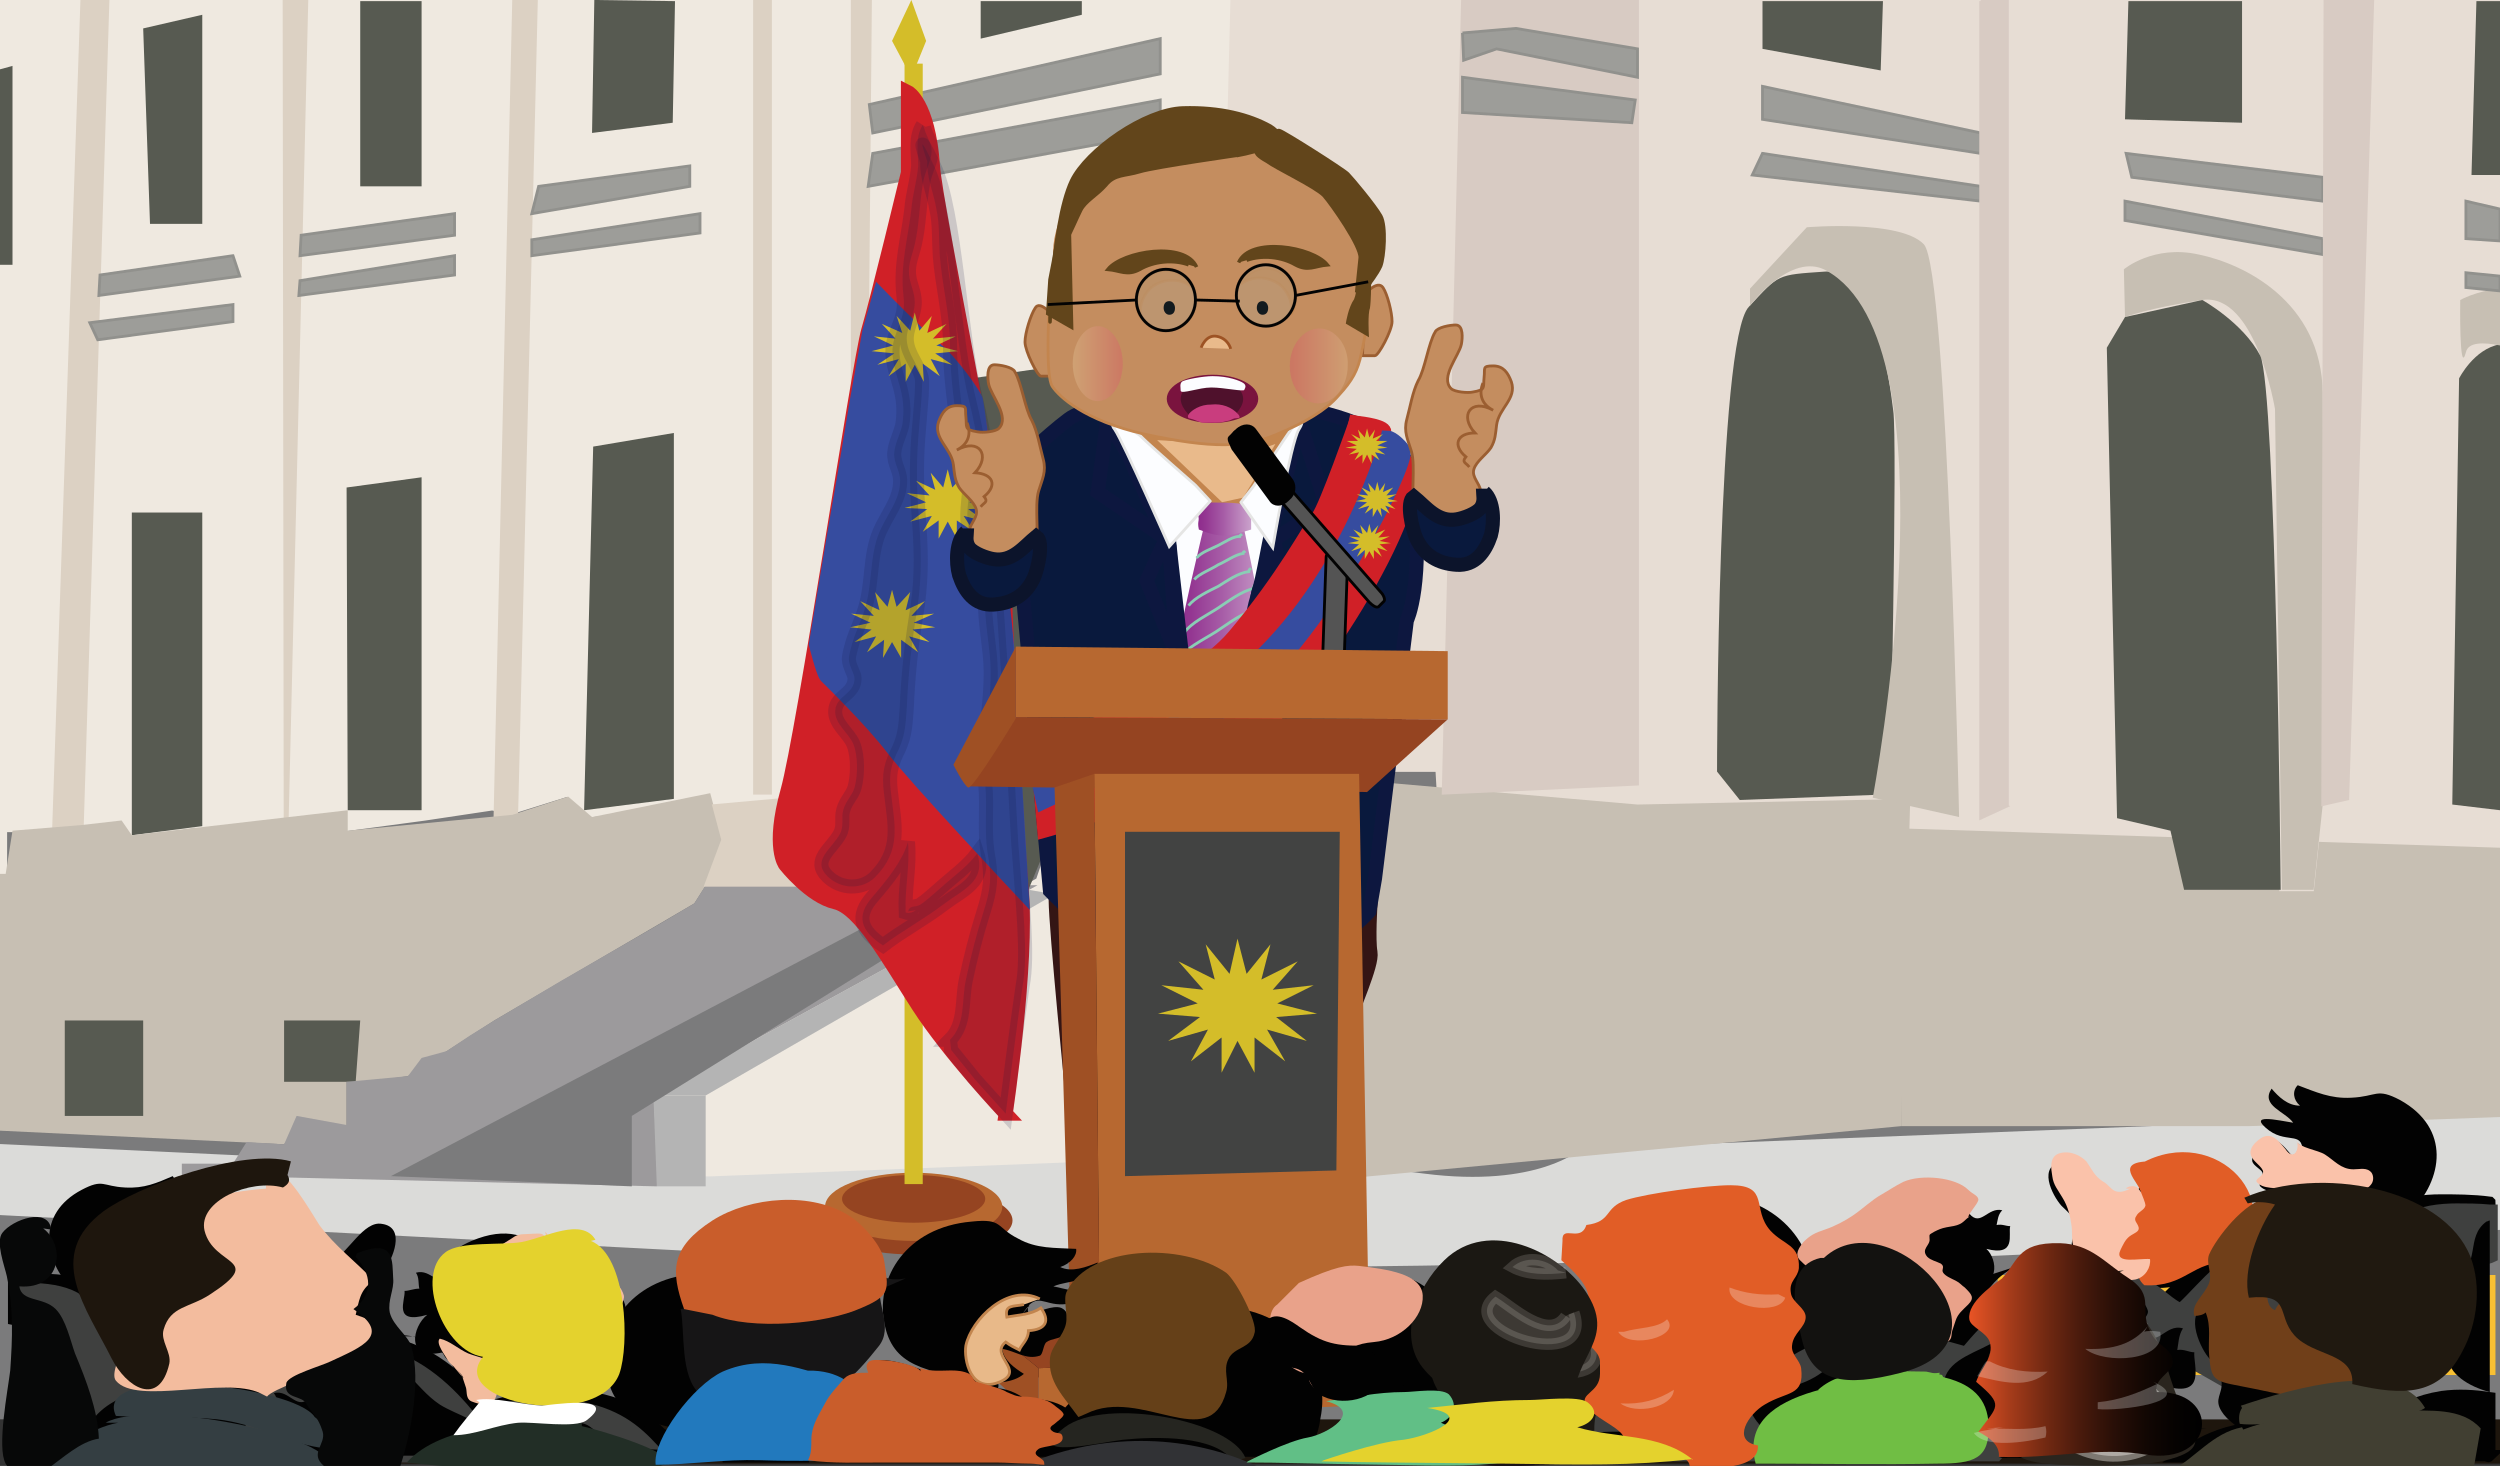 <svg xmlns="http://www.w3.org/2000/svg" id="Capa_1" x="0" y="0" version="1.0" xml:space="preserve" viewBox="0 0 220 129"><rect x="0" y="0" width="220" height="129" fill="#333333" stroke="none"/><style>.st0{fill:#1e160d}.st1{fill:#7b7b7c}.st2{fill:#e7ddd4;stroke:#e7ddd4;stroke-width:.25}.st4{fill:#c7bfb3}.st6{fill:#575a51}.st7,.st8{fill:#dcd1c3;stroke:#dcd1c3;stroke-width:.25}.st8{fill:#9d9d99;stroke:#91918d}.st10{fill:#b4b4b4}.st11{fill:#d8cbc3;stroke:#d8cbc3;stroke-width:.25}.st12{fill:#954421}.st13{fill:#b76830}.st14{fill:#d4bd29}.st15{fill:#d02027;stroke:#d02027}.st15,.st16,.st17{stroke-width:1.241}.st16{fill:#364c9f;stroke:#364c9f}.st17{opacity:.16;fill:#09193d;stroke:#0d173f;enable-background:new}.st18{fill:#fcfdff;stroke:#e5e5e4;stroke-width:.25}.st19{fill:#351c15;stroke:#341514;stroke-width:1.241}.st25{fill:none}.st27{fill:#09193d;stroke:#0d173f;stroke-width:1.241}.st28{fill:#c48d5f;stroke:#9b5e31;stroke-width:.25}.st30{fill:#030305}.st35{fill:#62451b;stroke:#62451b;stroke-width:.31}.st40{fill:#545454;stroke:#020202;stroke-width:.25}.st42{fill:#9f5024}.st47{fill:#09193d;stroke:#0c142b;stroke-width:1.241}.st49,.st50{fill:#020202}.st50{stroke:#020202}.st51{fill:#3f403f;stroke:#3f403f}.st52{fill:#f3bc9e}.st53{fill:#e15d26}.st55{fill:#e9a28a}.st57{fill:#343e42}.st58{fill:#413f32}.st60{fill:#2279bd}.st64{fill:#70be44}.st65{fill:#1b1813}.st68{fill:#e4d22d}.st72{fill:#c95d2b}.st75,.st79{enable-background:new}.st75{opacity:.15;fill:#fff8f4;stroke:#fff8f4}.st79{opacity:.26;fill:#fcfdff}</style><switch><g><path d="M.5 124.9H220v3.9H.5v-3.9z" class="st0"/><path d="M0 .1h220v124.8H0V.1z" class="st1"/><path d="M220 .1h-97.5l4.5 77.2 38 3.1 55-.1V.1z" class="st2"/><path d="M144 .1l-.4 67.7.5 3 9-.5v-4.6L154.6.1H144z" class="st2"/><path d="M154.5.1l-.5 26.7 1.1-2s3.1-2.2 5.6-2.2 4.5 6.2 5.6 10.7 1 36.9 1 36.9l2 1.7h5l1-71.9h-20.8v.1zm61.3 70.7l3.5 7.5h.7V.1h-3.1l-1.1 70.7z" class="st2"/><path fill="#dbdbd9" stroke="#dbdbd9" stroke-width=".25" d="M220 98l-80.8 3.2s-3.8 3.5-13.9 2.2-19.6-1.7-19.6-1.7l-43.7-.4-4.9 2.2L0 100.8v6l75 3.9s1.4-1.8 15.5 0 69.6-.6 74.7 0c1.4.2 23.8-.9 54.9-2.6V98h-.1z"/><path d="M220 74.6l-52.7-1.7v26.2h30.6l22.1-.8V74.6z" class="st4"/><path fill="#efe9e0" stroke="#efe9e0" stroke-width=".25" d="M0 .1v76.8h.5v-3.8h4.1l3.2-.6 1.5.6 1.5-.9v1.5l6-.9 6.3-.3 7.5-1.2V73l6.7-.9 6-.9 1.8.3 4.8-1.5 2.1 1.8 7.8-.9 6.9-.3 7.2-.9 2.7 11.4h4.5V33.9l13.9-2 1.2 12.8-2.2.3-.9 2.3h3.3V64s-.9 4.4-2.1 6.1c-1.2 1.8-3 7.3-3 7.3l-33.8 19-.3 7h5.3l43.3-1.7L108.6.1H0z"/><path d="M0 23.3h1.1V5.8L0 6.1v17.2zM12.6 2.5l.6 17.2h4.6V1.3l-5.2 1.2zm-1 42.6v28.4l6.2-.8V45.1h-6.2zM31.7.1h5.4v16.3h-5.4V.1zm-1.2 42.8l.1 28.4h6.5V42l-6.6.9zM52.3 0l-.2 11.7 7.1-.9.2-10.7-7.1-.1zm-.1 39.3l-.8 32 7.9-1V38.1l-7.1 1.2zM86.3.1v3.3l8.9-2.1V.1h-8.9z" class="st6"/><path d="M66.4.1h1.4v69.7h-1.4V.1zm8.6 0v73.4l.9 3.8.7-77.2H75zM45.2.1l-1.7 74.4h1.9L47.2.1h-2zM27 .1h-2l.1 79.4L27 .1zM7.2.1L4.6 76.3l2.5 1L9.5.1H7.2z" class="st7"/><path d="M52.1 71.9L50 70.1l-4.9 1.6-14.5 1.4v-1.8l-19 2.2-.9-1.3-3.5.4-6.1.5-.6 3.8H0v22.6l25 1.2 1.1-1.4 4.4-.3v-3.8h1.9l3.5-.5 7.6-4.9 17.6-10.3 1.4-2.2 1.1-3.4-1.1-4.1-10.4 2.1z" class="st4"/><path d="M31.7 89.8l-.4 5.4H25v-5.4h6.7zm-26 0h6.9v8.4H5.7v-8.4z" class="st6"/><path d="M102.1 3.4v3.1l-25.3 5.2-.3-2.5 25.6-5.8zm0 5.4v2.9l-25.7 4.7.4-2.9 25.3-4.7zm-41.4 5.8v1.8l-13.9 2.4.6-2.4 13.3-1.8zm.9 4.2v1.7l-14.8 2v-1.4l14.8-2.3zm-21.6 0v1.9l-13.6 1.8.1-1.8L40 18.8zm0 3.7v1.7L26.3 26l.1-1.3L40 22.5zm-19.5 4.3v1.5L8.6 29.9l-.7-1.5 12.6-1.6zm0-4.3l.6 1.8L8.7 26l.1-1.8 11.7-1.7z" class="st8"/><path fill="#9c9a9c" d="M16 103.4v-1h4.5l1.2-1.9 3.3.2 1.1-2.5 4.4.8v-3.8l5.4-.5 1.2-1.6 2.2-.6 2.1-1.4 2.1-1.3 5.9-3.5 5.9-3.4 2.6-1.5 3.2-1.9 1-1.6h13.8l.9 3.3h4.5l2.9-3.3h7.1L57.5 96.4l.5 7-.2 1-41.8-1z"/><path d="M75 69.8l.9 8.1H62.1l1.5-4-.8-3L75 69.8z" class="st7"/><path d="M92.8 78.7L62.1 96.4h-4.6l33-18.1 2.3.4z" class="st10"/><path d="M108.4.1l-1.7 67.7h20.2L129 .1h-20.6z" class="st2"/><path d="M109.6 67.8h-2.9l-.9 37.1 61.5-5.8.8-28.8-24 .5-34.5-3z" class="st4"/><path d="M128.7.1L127 69.8l17.1-.8V.1h-15.4z" class="st11"/><path d="M128.7 2.9l4.7-.4 10.7 1.8v2.5l-12.4-2.5-2.9 1-.1-2.4zm14.9 7.9l-14.9-.9V6.8l15.2 2-.3 2zm11.5-3.2l19.2 4.1v1.8l-19.2-3V7.6zm0 5.9l19.2 2.9v1.3l-20.1-2.3.9-1.9z" class="st8"/><path d="M155.1.1v4.2l10.4 1.9.2-6.1h-10.6zm-2 70.3l13.2-.5s.7-31.3.3-33.8c-.3-2.5-1.6-12.5-6-12.2-4.3.3-4 .2-6.7 3.1-2.8 2.9-2.8 40.9-2.8 40.9l2 2.5z" class="st6"/><path d="M174.3.1V72l2.6-1.2V.1h-2.6z" class="st11"/><path d="M176.9.1v70.7l3.7 1.2 1.6 1 4-1v-1.7L187.4.1h-10.5z" class="st2"/><path d="M186.9.1v27.8s3.8-1.6 6.8-1.5c3.1.2 6.4 6.1 6.4 9.6s.6 42.3.6 42.3h2.8l.8-7.5 2.2-.5L207.6.1h-20.7z" class="st2"/><path d="M204.4 15.6v2.1l-16.8-2.1-.5-2.1 17.3 2.1zm0 5.4v1.4l-17.4-3v-1.7l17.4 3.3z" class="st8"/><path d="M186.9 23.7s2.6-2.2 6.6-1.3c3.9.8 10.8 4.1 10.9 12.2.1 8.1 0 36.2 0 36.2l-.8 7.5h-2.8l-.6-42.3s-1.7-10.3-6.4-9.6c-4.7.7-6.8 1.5-6.8 1.5l-.1-4.2z" class="st4"/><path d="M187.3.1l-.3 10.4 10.3.3V.1h-10zm4.9 78.2h8.5s-.4-44.1-1.8-47c-1.5-2.9-5.1-4.9-5.1-4.9l-6.8 1.5-1.6 2.7.9 41.4 4.7 1.1 1.2 5.2zM220 15.4V.1h-3v15.3h3z" class="st6"/><path d="M208.8.1l-2.2 70.2 5.8.5h3.4l2-70.7h-9z" class="st2"/><path d="M220 30.3c-2.3.4-3.6 3-3.6 3l-.6 37.5 4.2.5v-41z" class="st6"/><path d="M220 25.4c-2.1.2-3.5 1-3.5 1s-.1 6.9.5 4.6c.2-.9 1.5-.9 3-.6v-5z" class="st4"/><path d="M81.3 33.9l13.9-2 1.2 12.8V64l-5.9 14.3-7.7 3-1.5-47.4z" class="st6"/><path d="M57.5 96.4h4.6v8h-4.3l-.3-8z" class="st10"/><path d="M76.8 81.2l-42.4 22.3 21.2.9v-6.2l27.2-16.9-6-.1z" class="st1"/><path d="M204.6.1l-.2 70.7 2.2-.5L208.8.1h-4.2z" class="st11"/><path d="M220 24.3l-3-.3v1.3l3 .3v-1.3zm0-5.9l-3-.7V21l3 .2v-2.8z" class="st8"/><path d="M154 26.9s3.6-4.8 6.7-3.1c11.7 6.4 4.1 46.4 4.1 46.4l7.6 1.7s-1-48.2-3.1-50.4C167.2 19.3 159 20 159 20l-5 5.4" class="st4"/><ellipse cx="80.5" cy="107.4" class="st12" rx="8.6" ry="3"/><ellipse cx="80.4" cy="106.2" class="st13" rx="7.8" ry="3"/><ellipse cx="80.4" cy="105.5" class="st12" rx="6.3" ry="2.1"/><path d="M79.6 5.6h1.6v98.6h-1.6V5.6z" class="st14"/><path d="M88.5 98s-5-5.3-7.7-9.5-5.1-8.6-7.3-9.1-4.4-3.3-4.4-3.3-1.2-1.5.2-6.5 6.3-37.8 7.1-40.5c.8-2.7 3.5-13.9 3.5-13.9V8.1s1.8.9 2.2 6.5c.2 3.5 6.1 31.6 6.3 36.6.1 5 1 20.8 1.5 27.1.6 6.4-1.4 19.7-1.4 19.7z" class="st15"/><path d="M80.2 0l-1.7 3.6 1.7 3.2 1.3-3.2L80.2 0z" class="st14"/><path d="M77.4 26s3.6 3.7 4.9 4.7 3.6 4.2 3.6 4.6c.1.4 2.5 17.3 2.9 23.9.3 6.6.9 15.7 1 17.5l.1 1.7s-9.4-10-11.3-12.5-5.6-6.1-5.9-6.4c-.3-.4-.9-2.8-.9-2.8s1.8-10.9 2.1-12.5c.3-1.6 1.4-8.3 1.5-8.9s1.1-6.1 1.1-6.1l.9-3.2z" class="st16"/><path d="M80.5 27.5l.4 1.6 1.1-1.3-.4 1.5 1.7-.8-1.2 1.3 2-.2-1.7.8 1.9.5-2 .2 1.5 1-1.9-.5.8 1.5-1.5-1.1.1 1.6-.8-1.5-.8 1.5V32l-1.5 1.1.9-1.5-1.9.5 1.5-1-2-.2 1.9-.5-1.7-.8 1.9.2-1.2-1.3 1.8.8-.5-1.5 1.2 1.3.4-1.6zm2.9 13.8l.4 1.6 1.2-1.3-.5 1.5 1.7-.8-1.1 1.3 1.9-.2-1.7.8 1.9.5-2 .1 1.5 1.1-1.9-.5.9 1.4-1.5-1v1.6l-.8-1.5-.8 1.5v-1.6l-1.4 1 .8-1.4-1.9.5 1.5-1.1-2-.1 1.9-.5-1.7-.8 2 .2-1.2-1.3 1.7.8-.4-1.5 1.1 1.3.4-1.6zm-4.9 10.6l.4 1.5 1.2-1.3-.4 1.6 1.7-.8-1.2 1.3 2-.2-1.8.8 1.9.4-2 .2 1.5 1.1L80 56l.8 1.4-1.5-1.1v1.6l-.8-1.4-.8 1.4.1-1.6-1.5 1.1.8-1.4-1.9.5 1.5-1.1-1.9-.2 1.8-.4-1.7-.8 2 .2-1.2-1.3 1.7.8-.4-1.6 1.1 1.3.4-1.5z" class="st14"/><path d="M81.2 11c-.7 1.1-.4 2.4-.4 3.6-.1 1.3-.5 2.5-.6 3.8-.3 2.6-1 4.9-.7 7.6.2 1.7-.3 2.2-.8 3.8-.4 1.4 0 2.5.4 3.9.4 1.3.5 2.4.3 3.7-.2.9-.8 1.9-.7 2.8.1.9.6 1.4.5 2.4-.1 1.5-1.2 2.8-1.8 4.2-.9 2.1-.6 4.6-1.3 6.8-.3 1-.8 2-1.1 3-.1.4-.3 1-.3 1.4 0 .6.5 1.3.5 1.7 0 1.4-1.6 1.5-1.7 2.8-.1 1.2 1.2 2 1.6 3s.4 2.7.1 3.8c-.2.7-.8 1.2-1 2-.2.7.1 1.4-.3 2.1-.7 1.3-2.5 2.3-1.1 3.7 1.2 1.2 3.1 1.2 4.2.1 2.4-2.4 1.7-4.7 1.4-7.5-.2-1.6 0-2.4.7-3.8.6-1.3.6-2.4.7-3.7.1-2.6.4-5.4.8-7.9.5-2.9.5-5.3.3-8.1-.2-2.6-.3-4.9-.1-7.6.1-1.3.2-2.5.3-3.7 0-.4.1-1.3 0-1.7-.3-1.1-1.2-2-1.3-3.2-.1-1.1.7-2.2.7-3.4 0-.9-.4-1.5-.5-2.4-.1-1 .3-1.8.5-2.7.4-1.7.4-3.5.7-5.2.1-.9.5-1.6.7-2.4.3-1.2-.3-1.6-.6-2.7m-1.4 69c.2-.6.6-.3 1.1-.6.6-.4 1.1-.9 1.7-1.4 1.1-1 2.4-1.9 3.3-3.1.8 2.5-1.3 3.2-3 4.5s-3.6 2.3-5.3 3.6c-2-1.3-2.4-2.6-.9-4.3 1.2-1.4 2.6-3.1 3.1-4.8.2 2.1-.3 4.1-.2 6.2.3.1.6 0 .9-.2" class="st17"/><path d="M83.6 91.5c1.4-1.4 1-3.5 1.4-5.3.4-1.9.9-3.9 1.5-5.8.7-2.2.8-3.2.4-5.4-.3-2 0-3.9-.2-6-.4-3.8.8-7.5.4-11.4-.2-1.9-.5-3.5-.4-5.4 0-.9.2-2 0-2.8-.3-1-1.1-1.7-1.4-2.7-.4-1.3 0-2.7 0-4.1 0-1.5-.6-2.7-.9-4.1-.4-2.7-.8-5.5-.8-8.2 0-2.6-.7-5.2-.9-7.8-.1-1.5 0-2.7-.3-4.1-.2-1.3-.9-2.9-.8-4.2 0 0-1.3-3.6.6.4s2.3 15.1 3.7 20.6c1.4 5.6 2.1 13.9 2.5 19.4s.9 13.9 1.2 19.5c.4 5.5.9 10 .4 12.6-.4 2.6-1.5 11.3-1.5 11.3l-2.7-3-2.1-2.6-.1-.9z" class="st17"/><path d="M93.2 40.1s12.4 3.5 13.2 3.9c.8.4 2.7.1 2.7.1l3-1s5.4-1.1 6-1.3c.6-.1-.1 8.7-.1 8.7S114.1 61 113.6 62c-.4 1-.9 8.5-.9 9.5S107 76 107 76s-3.8-1.3-4.8-1.6c-1-.3-5.5-2.6-5.8-3.1-.3-.6-1.3-4.6-1.3-5 .1-.3-1.9-26.2-1.9-26.2z" class="st18"/><path d="M97.3 115.2s.2 1.1 2 1.1h3.3s2.4-24.1 2.4-25.8c0-1.8 1.8-7.6 1.8-7.6s1.6-1.1 1.6 0-.8 11.8-.5 13.4c.2 1.6 1.5 7.4 1.5 8.2 0 .9-1.6 5.3-1.6 5.3l1.1 2.4v3.1s2.9.7 3.8.7 2.7-.7 2.7-.7 1-12.2 1-13.4c0-1.1 1.4-2.2 1.4-2.2l-.2-2.7s.5-4.7.9-6.5c.5-1.8 2.3-5.6 2.1-6.7-.2-1.1 0-4.2 0-4.2l-4.9-4.2s-6.7.2-8.5.2h-6.5c-1.3 0-7.8 1.1-7.8 3.6 0 2.4 1.5 17.6 1.7 19.3.2 1.8 1.3 6 1.3 6s.4 2.2.4 3.6c0 1.3-.2 3.6-.2 3.6s1.6-.4 1.6.7v3.8l-.4-1z" class="st19"/><path fill="none" stroke="#000" stroke-width="1.241" d="M97.6 78.7s-1.9 0-1.3.6 2.1.2 2.1.2l1.5-2.5-2.3 1.7z"/><path d="M89 119.6s5.1-2.9 6-3.3 2.2-1.1 2.2-1.1l5.3 1.1-.2 1.6-3.6 1.1-.2-1.1s-3.1 2.2-4.7 2.2-3.6.9-3.6.9l-1.7-.2.5-1.2zm19.9-4.2v2.9l2.5.2-.7-1.1s1.6 1.3 3.8 2.2c2.2.9 5.6.9 5.6.9l2-1.3-2.4-.9-3.1-2.2-1.1-.7-4.7.7-1.9-.7z" class="st19"/><path fill="#e6a325" d="M107.5 44.7c0 .1-.1.2-.2.2s-.2-.1-.2-.2.1-.2.2-.2.2.1.2.2z"/><path fill="#e9ba8b" stroke="#c3854e" stroke-width=".93" d="M100.6 38.2l11 .6 1.7-.6-3.6 6-2.3.5-6.8-6.5z"/><linearGradient id="SVGID_1_" x1="103.453" x2="111.577" y1="75.703" y2="75.703" gradientTransform="matrix(1 0 0 -1 0 130)" gradientUnits="userSpaceOnUse"><stop offset="0" stop-color="#8d298b"/><stop offset=".17" stop-color="#943792"/><stop offset=".49" stop-color="#a65ba6"/><stop offset=".924" stop-color="#c496c5"/><stop offset="1" stop-color="#c9a1cb"/></linearGradient><path fill="url(#SVGID_1_)" d="M106.1 45.7s-2.6 10.7-2.6 12.3 2.6 4 3.8 4.8c1.2.8 4-3.7 4.3-4.3s-2.3-12.8-2.3-12.8h-3.2z"/><path fill="none" stroke="#8aceb5" stroke-width=".25" d="M105.1 51c.4-.5 1.5-.9 2.1-1.3.7-.3 1.5-.9 2.2-1 0-.2.1-.1.2-.2m-5 4.8c.5-.7 1.8-1.3 2.6-1.7.8-.5 1.8-1.2 2.7-1.3 0-.2.1-.2.2-.3m-5.9 5.7c.6-.9 2.1-1.6 3-2.2.9-.6 2.1-1.5 3.1-1.7 0-.3.1-.2.2-.4m-7 6.8c.7-1.1 2.4-1.9 3.5-2.6 1.1-.7 2.4-1.8 3.6-1.9 0-.3.2-.2.3-.5m-6.7 6.6c.7-1 2.3-1.7 3.3-2.3s2.3-1.6 3.4-1.8c0-.3.2-.2.3-.4m-5.7 5.8c.6-.9 1.9-1.6 2.8-2.1.8-.6 1.9-1.4 2.9-1.6 0-.3.1-.2.2-.4m-4.8 5.3c.4-.7 1.4-1.2 2-1.6.6-.4 1.4-1.1 2.1-1.2 0-.2.1-.1.2-.3m-5.6-10.1c.4-.5 1.3-.8 1.9-1.1s1.3-.8 1.9-.8c0-.1.1-.1.2-.2"/><path d="M106.1 45.8s-2.6 10.7-2.6 12.3 2.6 4 3.8 4.8c1.2.8 4-3.7 4.3-4.3s-2.3-12.8-2.3-12.8h-3.2z" class="st25"/><linearGradient id="SVGID_2_" x1="105.309" x2="110.056" y1="84.386" y2="84.386" gradientTransform="matrix(1 0 0 -1 0 130)" gradientUnits="userSpaceOnUse"><stop offset="0" stop-color="#8d298b"/><stop offset=".17" stop-color="#943792"/><stop offset=".49" stop-color="#a65ba6"/><stop offset=".924" stop-color="#c496c5"/><stop offset="1" stop-color="#c9a1cb"/></linearGradient><path fill="url(#SVGID_2_)" d="M105.3 45c.4.9 0 .7.2 1.6 2 .8 2.6.6 4.6 0v-2c-1.3-.6-3.2-.2-4.4-.5"/><path d="M115 36c4.9 1 8.9 2.9 9.3 6.3 1.1 9.1-.5 12.3-.5 12.3L121 77.3l-.5 2.9s-2 2.4-4.7 2.7c-2.7.2-7.4-.9-7.4-.9s1.8-28.7 2.4-30.1c.7-1.3 2.1-9.8 2.1-9.8l.9-3.6L115 36zm-25.7 5s4.3-4 5.2-4.4c.9-.4 2.2-1.1 2.2-1.1s6 9.8 6.2 12.3c.2 2.4 2.1 17.1 1.9 19.2-.2 2 .6 15.8.6 15.8s-2 1.3-3.8.9-3.8-1.6-4.9-1.8c-1.1-.2-4.3-3.5-4.3-3.5l-2.9-31.7-.2-5.7z" class="st27"/><path d="M97.4 37.3l-.8 6 6 4.1-1.7 3.7 2.7 6.7-.7-9.7s-2.1-4.5-3.1-6.9c-1-2.5-2.4-3.9-2.4-3.9zm17-.1l2.3 7.3-4.6 3 1.1 5.2-2.9 4.1s-.4-1.8.3-4.1 1-5.1 1.8-8c.8-2.7 2-7.5 2-7.5z" class="st27"/><path d="M106.5 44.1l-3.6 4s-4-9.1-4.8-10.3c-.9-1.1 1.8 0 2.4.7.7.7 4.7 4.2 4.7 4.2l1.3 1.4zm2.7.1l2.8 4s1.6-9.3 2.3-10.4c.7-1.1-.2-.7-.7 0s-3.3 5-3.3 5l-1.1 1.4z" class="st18"/><path d="M120.1 25.9s1.1-1.3 1.6-.6c.4.6.8 2.2.8 3s-1.2 3-1.5 3h-1.1l.2-5.4zm-27.5 1.8s-1.1-1.3-1.5-.6c-.4.6-.9 2.2-.9 3s1.1 3 1.4 3h1.1l-.1-5.4z" class="st28"/><path fill="#c48d5f" stroke="#c3854e" stroke-width=".25" d="M92.3 27.7s-.3 5.4.3 6.3c.6.9 2.8 3 8.1 4.2 6 1.3 8.9 1.2 11.7 0 2.4-1 4.3-2.1 5.4-3.4 1.2-1.3 1.7-2.2 2-3.7.3-1.4.6-2.8.3-3.2-.3-.4.8-6.1.8-7 0-4.9-9.6-10.4-14.7-10.9-4.8-.5-13.3 6.2-13.4 12.1.1 1.1-.5 5.6-.5 5.6z"/><path d="M103.4 27.1c0 .4-.2.6-.5.6s-.5-.3-.5-.6c0-.4.2-.6.5-.6s.5.3.5.6z" class="st30"/><path fill="none" stroke="#000" stroke-width=".31" d="M120.1 26.5h0"/><path fill="#e9ba8b" stroke="#9d5324" stroke-width=".25" d="M105.7 30.6s.4-1.2 1.4-1 1.2 1.1 1.2 1.1"/><linearGradient id="SVGID_3_" x1="98.968" x2="94.603" y1="85.382" y2="85.382" gradientTransform="matrix(1 0 0 -1 -.057 117.382)" gradientUnits="userSpaceOnUse"><stop offset="0" stop-color="#ec1475"/><stop offset="1" stop-color="#fff5cb"/></linearGradient><path fill="url(#SVGID_3_)" d="M94.4 32c0 1.8 1 3.3 2.2 3.3s2.2-1.5 2.2-3.3-1-3.3-2.2-3.3-2.2 1.5-2.2 3.3z" opacity=".18"/><linearGradient id="SVGID_4_" x1="113.796" x2="118.883" y1="85.182" y2="85.182" gradientTransform="matrix(1 0 0 -1 -.057 117.382)" gradientUnits="userSpaceOnUse"><stop offset="0" stop-color="#ec1475"/><stop offset="1" stop-color="#fff5cb"/></linearGradient><path fill="url(#SVGID_4_)" d="M118.6 32.2c0 1.8-1.2 3.3-2.6 3.3s-2.5-1.5-2.5-3.3 1.2-3.3 2.6-3.3 2.6 1.5 2.5 3.3z" opacity=".18"/><path d="M94.1 20.3s-1.1.5-1.1.9-.6 3.4-.6 3.4l-.2 3 2.1 1.2-.2-8.5z" class="st35"/><path d="M109.3 13.6s-7.7 1.1-9 1.5-2.2.2-3 1.2c-.8.9-1.8 1.4-2.2 2.2-.4.8-.8 1.8-1.2 2.5-.4.6-1.5 6.7-1.5 6.9 0 2.7 0-8 1.9-12 1.3-2.7 6.4-6.3 9.8-6.4 3.3-.1 5.9.6 7.7 1.6 1.6 1 0 1.4-.2 1.7-.3.4-2.3.8-2.3.8z" class="st35"/><path d="M110.6 13.5s1.5-2.2 2-2c.4.1 5.6 3.4 6 3.8.4.4 2.4 2.8 2.9 3.7s.3 3.6 0 4.4c-.3.7-1.1 1.7-1.1 1.7s-.2.7-.4.6c-.2 0-.6-.1-.6-.1s.2-1.9.3-2.9c.1-1-2.5-4.7-3.2-5.5-.8-.8-4.2-2.4-5-3-.9-.5-.9-.7-.9-.7z" class="st35"/><path d="M118.6 28.4l1.7 1s-.1-1.8.1-2.3c.1-.6.1-2 .1-2l.2-1.2h-1s-.1 1.8-.4 2.5c-.5.7-.7 2-.7 2zm-9.6-5.3c1-2.3 6.5-1.4 7.8.2-1.1.1-1.7.6-2.8 0-1.2-.7-2.9-.9-4.3-.4m-4.4.6c-1-2.3-6.5-1.4-7.8.2 1.1.1 1.7.6 2.8 0 1.2-.7 2.9-.9 4.3-.4" class="st35"/><path d="M111.6 27.1c0 .4-.2.6-.5.6s-.5-.3-.5-.6c0-.4.2-.6.5-.6s.5.3.5.6z" class="st30"/><ellipse cx="106.7" cy="35.1" fill="#4f112c" stroke="#7a133e" stroke-width=".25" rx="3.9" ry="2"/><path fill="#7a133e" d="M105.4 33.3s-2.5.5-2.6 1.7c0 1.2 1.4 1.7 1.9 1.8s-.8-.7-.8-1.7 1.5-1.8 1.5-1.8zm2.5 0s2.5.5 2.6 1.7c0 1.2-1.4 1.7-1.9 1.8s.8-.7.8-1.7-1.5-1.8-1.5-1.8z"/><path fill="#fcfdff" d="M104 33.6c-.2.2-.1.5-.1.8.1.3 1.6-.3 2.7-.3s2.9.4 2.9.2c.1-.2.2-.4-.1-.6-.3-.2-1.3-.6-2.7-.6-.8 0-2.5.3-2.7.5z"/><path fill="#c93d7e" d="M104.6 36.8c-.3-.3.5-.8.7-.9.4-.2.8-.3 1.3-.3.9-.1 1.8.2 2.4.9.2.3 0 .3-.2.3s-.4.1-.6.2c-.4.1-.8.2-1.2.2h-1.2c-.4-.1-.7-.3-1.2-.4"/><path d="M91.3 66.4s7.1-1.1 16.3-8.9c9.2-7.9 11.7-20.3 11.7-20.3s2.6.5 4.6 3.7c2 3.1-8.9 21.4-15.6 25.5-6.2 3.9-16.4 6.7-16.4 6.7l-.6-6.7z" class="st15"/><path d="M119.3 37.2s2.2.2 2.5.7-5.6 13.9-10.2 19.1c-6.5 7.2-20.1 11.7-20.1 11.7l-1.2-2.4s13.9-5.1 18.3-10.3c4.4-5.2 6.6-9.5 7.4-10.5.7-.9 3.3-8.3 3.3-8.3z" class="st15"/><path d="M91.4 68.8s8.9-1.9 18.1-9.7c9.2-7.9 12.6-20.6 12.6-20.6s.5 0 1.4 1.1c.7 1-8.2 18.6-16.1 23.1-6.4 3.6-15.6 7.9-15.6 7.9l-.4-1.8z" class="st16"/><path d="M120.3 37.7l.2.8.5-.7-.2.8.9-.4-.6.6h1l-.9.4.9.2-.9.1.7.5-.9-.2.4.7-.7-.5v.8l-.4-.8-.4.8V40l-.7.5.4-.7-.9.2.7-.5-1-.1 1-.2-.9-.4h1l-.6-.6.8.4-.2-.8.6.7.2-.8zm.9 4.7l.2.8.5-.7-.2.8.9-.4-.6.7.9-.1-.8.4.9.2-.9.1.7.6-.9-.3.4.7-.8-.5.1.8-.4-.7-.4.7v-.8l-.7.5.4-.7-1 .3.8-.6-1-.1.9-.2-.8-.4 1 .1-.6-.7.8.4-.2-.8.6.7.2-.8zm-.7 3.7l.2.8.6-.7-.3.8.9-.4-.6.7 1-.1-.9.4 1 .2-1 .1.7.6-.9-.3.4.8-.7-.6v.8l-.4-.7-.4.7v-.8l-.7.6.4-.8-.9.3.7-.6-1-.1 1-.2-.9-.4 1 .1-.6-.7.8.4-.2-.8.6.7.2-.8z" class="st14"/><path d="M118.3 57.7c0 .2-.2.4-.4.4h-1.1c-.2 0-.4-.2-.4-.4l.3-8.7c0-.2.3-.4.5-.4h1c.2 0 .4.2.4.4l-.3 8.7z" class="st40"/><path d="M120.5 53c.3.3.6.5.8.4l.5-.5c.1-.1 0-.5-.3-.8l-12-13.7c-.3-.3-.7-.5-.8-.4l-.5.5c-.1.1 0 .5.3.8l12 13.7z" class="st40"/><path fill="#020202" stroke="#020202" stroke-width=".25" d="M108.8 37.9c-.5.4-.6 1.1-.3 1.6l3.3 4.5c.3.5 1 .5 1.5 0l.1-.1c.5-.4.6-1.1.3-1.6l-3.3-4.5c-.3-.4-1-.5-1.6.1h0z"/><path d="M128.5 123.3l-37.1 1.6v-4.5l36.8-1.3.3 4.2z" class="st13"/><path d="M85.8 115.9l5.6 4.5v4.5l-5.6-5.1v-3.9z" class="st42"/><path d="M120.4 114.7h.8l7 4.4-36.8 1.3-5.6-4.5 34.6-1.2zM85.2 69.2l35.1.5 7.1-6.4-38-.2-4.2 6.1z" class="st12"/><path d="M127.4 63.3l-38-.2v-6.2l38 .4v6zm-6.9 55.5l-23.7 1-.5-51.7h23.3l.9 50.7z" class="st13"/><path d="M89.4 56.9l-5.5 10.4s.9 1.8 1.3 2 4.2-6.1 4.2-6.1v-6.3zm3.4 12.4l3.5-1.2.5 51.7-2.6-3.4-1.4-47.1z" class="st42"/><path fill="#424342" d="M99 73.2h18.9l-.3 29.8-18.6.5V73.2z"/><path fill="#c3854e" stroke="#c3854e" stroke-width=".25" d="M101.2 25.4c1-.9 2.6-1 3.6-.2-.4-.8-1.3-1.4-2.2-1.4-1.4 0-2.6 1.2-2.6 2.7 0 .5.1 1 .4 1.4-.2-.8.1-1.8.8-2.5zm11.6-.2c-1-.9-2.6-1-3.6-.2.4-.8 1.3-1.4 2.2-1.4 1.4 0 2.6 1.2 2.6 2.7 0 .5-.1 1-.4 1.4.2-.8-.1-1.8-.8-2.5z" opacity=".49"/><path fill="#8bd5ec" stroke="#030303" stroke-width=".31" d="M105.2 26.4c0 1.5-1.2 2.7-2.6 2.7s-2.6-1.2-2.6-2.7 1.2-2.7 2.6-2.7c1.5 0 2.6 1.2 2.6 2.7zm8.8-.4c0 1.5-1.2 2.7-2.6 2.7s-2.6-1.2-2.6-2.7 1.2-2.7 2.6-2.7 2.6 1.2 2.6 2.7z" opacity=".11"/><path fill="none" stroke="#030303" stroke-width=".25" d="M105.2 26.4c0 1.5-1.2 2.7-2.6 2.7s-2.6-1.2-2.6-2.7 1.2-2.7 2.6-2.7c1.5 0 2.6 1.2 2.6 2.7zm8.8-.4c0 1.5-1.2 2.7-2.6 2.7s-2.6-1.2-2.6-2.7 1.2-2.7 2.6-2.7 2.6 1.2 2.6 2.7zm-8.8.4l3.9.1m4.9-.5l6.4-1.2M100 26.4l-7.8.4"/><path d="M108.9 82.6l.8 3.1 2.1-2.6-.8 3.1 3.2-1.6-2.2 2.5 3.6-.4-3.2 1.6 3.5.9-3.6.3 2.7 2.1-3.5-1 1.6 2.8-2.7-2.1v3.1l-1.5-2.8-1.4 2.8v-3.1l-2.7 2.1 1.5-2.8-3.5 1 2.8-2.1-3.7-.3 3.5-.9-3.2-1.6 3.7.4-2.2-2.5 3.2 1.6-.8-3.1 2.1 2.6.7-3.1z" class="st14"/><path d="M89.3 32.7c-.2-.4-1.3-.6-1.8-.6-.7 0-.6 1.2-.5 1.7.2 1 1.9 2.9.9 3.9-.3.3-1.4.4-1.9.3-1.2-.2-.9-.4-1-1.3-.1-.8.2-1-.8-1-.9 0-1.3.6-1.6 1.4-.5 1.5 1.1 2.3 1.3 3.8.1.8.1 1.3.5 2 .4.6 1.3 1.2 1.5 1.9s-.5 1.2-.6 1.9c-.4 2 .2 7.1 3.6 5.5.9-.4 1.4-1.9 1.8-2.7.2-.4.2-1 .4-1.4.4-.7-.1-3.6.3-4.9.3-1 .7-1.7.4-2.8-.3-1.1-.5-2.4-1-3.4-.6-1-.9-3.3-1.5-4.3z" class="st28"/><path d="M85.1 37.2c.4 1 .1 1.9-.9 2.4 2-1.1 3 .5 1.6 2 1.6.1 2 1.1.8 2.1.4.5 0 .5-.3.9" class="st28"/><path d="M85.1 46.5c0 .6-.2 1.1.2 1.7.4.5 1.5.9 2.1 1 1.7.3 2.7-1.1 3.8-2 .7.5.1 2.9-.2 3.6-.7 1.6-2 2.3-3.6 2.4-1.6.1-2.5-1.1-3-2.6-.3-1.1-.3-3 .6-3.8" class="st47"/><path d="M126.3 29.2c.2-.4 1.3-.6 1.8-.6.7 0 .6 1.2.5 1.7-.2 1-1.9 2.9-.9 3.9.3.3 1.5.4 1.9.3 1.2-.2.9-.4 1-1.3.1-.8-.2-1 .8-1 .9 0 1.3.6 1.6 1.4.5 1.5-1.1 2.3-1.3 3.8-.1.8-.1 1.3-.5 2-.4.6-1.3 1.2-1.5 1.9s.5 1.2.6 1.9c.4 2-.2 7.1-3.6 5.5-.9-.4-1.4-1.9-1.8-2.7-.2-.4-.2-1-.4-1.4-.4-.7.1-3.6-.3-4.9-.3-1-.7-1.7-.4-2.8.3-1.1.5-2.4 1-3.4.6-1 .9-3.3 1.5-4.3z" class="st28"/><path d="M130.5 33.7c-.4 1-.1 1.9.9 2.4-2-1.1-3 .5-1.6 2-1.6 0-2 1.1-.8 2.1-.4.5 0 .5.3.9" class="st28"/><path d="M130.5 43c0 .6.2 1.1-.2 1.7-.4.5-1.5.9-2.1 1-1.7.3-2.7-1.1-3.8-2-.7.5-.1 2.9.2 3.6.7 1.6 2 2.3 3.6 2.4 1.6.1 2.5-1.1 3-2.6.3-1.1.3-3-.6-3.8" class="st47"/><path d="M147.6 125c-3.5-.9-2.8 2.3-.2 3.1 4 1.2 4.9-1.5 1.2-2.8" class="st25"/><path fill="#f8c033" stroke="#f8c033" d="M176.3 112.7h42.8v7.8h-42.8v-7.8z"/><path d="M29.3 110.9c1.3-.6 2.7-3.5 4.3-3.2 2.2.3.9 3.2.2 4.1s-1 .9-1.1 2c-.1 1 .6 1.3 0 2.4-.8 1.3-4 2.9-5.8 3.2-4 .5-8.7-3.5-7.6-6.6.6-1.7 2.5-3 4.8-3.4.8-.2 2.3-.4 3.1 0 1 .5.4 1.8 2.2 1.7m25.6 3.7c.3 1.1-.8 2.6-3 1.9 1.2.3 1.5.9.5 1.6-1.2.7-2.4.1-3.9.3 0 1.2 1.3 1.7 3 1.7.5 2.7-12.4 1.1-12.6-1.3-3.4.8-2.7-2.3-1.4-3.3-3.1.9-1.9-1.3-2-2.1.4 0 .8-.2 1.3-.2-.1-.4 0-1-.3-1.4 1.4-.4 1.9 1.5 3.2.1.4-.4-.6-.9-.4-1.3.3-.7 1.2-1.2 2.1-1.6 3.1-1.3 5-.5 6.8 1.1.9.8 1.5 1.6 2.6 2.2 1.6.5 3.7.8 4.1 2.3zm31 11.8c-.4-.9 1.1-1.3.7-2.4l.5-1.2c3.2-2.9-6.1-2.5-7.7-2.2-3.5.6-7.1 2.8-7.8 5.5-.2.7-.1 1.3.1 1.9h17.1c-.5-.8-2.5-.9-2.9-1.6zm-33.1-1.3c-1 .4-2.8.6-2.7 1.8 2.1.2 3.9.5 5.6 1.1h9.1c-.4-.8-1.2-1.2-2.3-1.5-.4-.1-.9-.3-1.3-.4-1.3-.1-2.5-.4-3.4-.7-.7-.2-6.5-2.6-5-.3z" class="st49"/><path d="M68.9 116.1c.9-.3 1.5-1 1.4-1.6-1.9-.1-3.5 0-5.1-.9-2-1-1.3-1.8-4.1-1.5-5.8.5-8.4 5-7.7 8.8.7 4.1 3.8 4.2 8.1 5.3 1.6.2 3.3.1 4.2-.7-.8-.5-1.8-1.2-1.9-2.2 1.2.2 2.1 1 3.3.6.3-.1.3-1 .6-1.2.4-.3 1.2-.3 1.5-.6.5-.5.7-2-.2-2.4-.7-.3-2.2.4-2.8.6-.2-.3-.2-.6 0-.9 1-.9 1.6.3 3.6-.1 3.1-.6-.2-1.2-1.5-1.5 1.4-.6 3.7-.3 3.9-2.1-1 .4-2.3.9-3.3.4zm-3.3 4.2c.2-.3.4-.6.6-.7l-.6.7z" class="st49"/><path d="M63.6 128.2h7.6c-2.5-.5-5.6-.7-7.6 0zm-10.5-5c-3.6-.9-7.1-.3-10.4.7-1.8-2.2-4.4-4.8-7.9-5.6-1.3-.3-3.7-.4-5-.1-1.8.4-2.6 1.7-4 2.4-2.2-2.1-3.4-4.2-7.4-4.9-3-.5-5.6.7-8.4.8.6 0-1.7-2.8-2.1-3.1-1.1-.6-2.6-.8-4-.8-1 0-1.5 0-2.7.1v3.4c.5.1.1.3.6.4 4.8 1.4 9 3.2 14.1 4 4.9.7 9.5 2.1 14.6 2.9 5.2.8 10 3 14.7 4.6.1 0 .1 0 .2.1H60c-1.8-1.9-3.3-4-6.9-4.9z" class="st50"/><path d="M105.1 128.2c0-.1.1-.1.1-.2l-.1.2zm-1.2-5.7c-2-1-1.3-1.8-4.1-1.5-5 .4-7.6 3.8-7.8 7.2h12.8c.9-2.2.6-5-.9-5.7zm20.5 5.7h3.5c0-.7-.3-1.2-1.2-1.3-.8-.2-1.6.5-2.3 1.3zM15.1 108.1c0 .4.1.8.5 1 .3-.3 1-1.3 1.7-1.3.9 0 1.6 1.2 1.5 1.7-.1.4-.7.6-.8.9-.1.2.4.9.2 1-.7.6-1.8.4-2.7.6.6.7 1.7.8 2.5 1-.5 1.5-3.8 2.2-5.5 2.4-.7.1-6.3.2-3.9 1.4-.5.6-1.7 1.3-1 2.1 2.3-.7 4.2-1.1 6.8-.9 1.6.1 5.8 1.1 6.8.1-.4-.7-.9-1.8-1.5-2.3-1.1-1-1.9-1.1-3.3-1-4.5.4-7 1.8-10-1.3-2.6-2.6-3.2-6.7.8-8.8 1.9-1 1.8-.3 3.8-.2 1.7.1 2.8-.4 4.2-1 .4.5.4 1.2-.2 1.6 1 0 1.7-.7 2.3-1.3.9 1.4-1.1 1.8-1.7 2.7 1.1-.2 3.8-.8 1.9.6-1.5 1.1-2.8-.1-2.6 2m30.9 11.5c-.4-.5-.9-.5-1.6 0 0 1.9-1.2 2.9-2.2 4.1-1.7-3.1-2.4-8-8.2-7.1h2.5m79.5 10.6h3.7c-.8-1.1-2.4-.9-3.7 0z" class="st49"/><path d="M51.8 124c-3.6-.9-7.1-.3-10.4.7-1.8-2.2-4.4-4.8-7.9-5.6-1.3-.3-3.7-.4-5-.1-1.8.4-2.6 1.7-4 2.4-2.2-2.1-3.4-4.2-7.4-4.9-3-.5-5.6.7-8.4.8.6 0-1.7-2.8-2.1-3.1-1.1-.6-2.6-.8-4-.8H2v3.9c.1 0 .2.1.3.1 4.1 1.2 6.1 8.4 10.2 10.8h6.2c3.4-1.5 6.8-4.5 10.4-4 2 .3 3.9 2 5.8 4h23.2c-1.6-1.8-3.1-3.4-6.3-4.2z" class="st51"/><path d="M22 120.8c-1.6-.3-2.9 2.6-4.3 3.2v.2c-1.8.1-1.2-1.1-2.2-1.7-.8-.4-2.2-.2-3.1 0-2.2.4-4.1 1.7-4.8 3.4-.3.7-.2 1.5.1 2.3h13.5c-.1-.4-.3-.7-.2-1.3.1-1 .3-1.1 1.1-2 .8-.9 2-3.7-.1-4.1zm16.7 2.8c-1.2-.8-1.9-1.8-2.9-2.7-2-1.9-4-3-7-1.5-.8.4-1.7 1.1-2 1.8-.2.5.9 1.1.6 1.6-1.2 1.6-1.9-.6-3.3-.2.4.5.3 1.2.5 1.7-.5 0-.9.2-1.3.2.1.9-.9 3.6 2.2 2.6-.3.3-.5.6-.6 1H43c.2-.4.2-1 .1-1.5-.6-1.6-2.8-2-4.4-3zm10.8 1.6c-2.8.2-4.9 1.4-6.2 3h15.3c0-.2.1-.4.1-.6-1.9-.1-3.5 0-5.1-.9-2-1-1.3-1.7-4.1-1.5zm136.9-20c-1.5-.6-3-3.3-4.8-3-2.4.3-1 3-.2 3.9.8.8 1.1.9 1.2 1.9.1.9-.7 1.3 0 2.3.9 1.2 4.5 2.8 6.5 3 4.5.5 9.7-3.4 8.5-6.2-.7-1.6-2.8-2.8-5.3-3.2-.9-.1-2.6-.4-3.4 0-1.1.5-.4 1.7-2.4 1.6m-27.3 4.8c-.4 1 .3 2.3 2.5 1.5-1.1.3-1.5.9-.7 1.5 1 .6 2.2-.1 3.5 0-.2 1.1-1.4 1.6-3 1.7-.8 2.4 11.1.2 11.6-2 3 .5 2.7-2.2 1.7-3.1 2.7.7 1.9-1.3 2.1-2-.4 0-.7-.2-1.2-.1.1-.4.1-.9.5-1.3-1.3-.3-1.9 1.5-2.9.3-.3-.3.7-.9.6-1.2-.2-.6-1-1-1.7-1.3-2.6-1-4.5-.1-6.3 1.4-.9.7-1.6 1.5-2.7 2.2-1.5.7-3.4 1.1-4 2.4zm-28.7 4.5c-1.8-.3-12.2-.8-8.6 2.5l.5 1.3c-.4 1.2 1.3 1.6.8 2.6s-3.3 1-3.4 2.1c-.1.8.8.5 1.1.9-.5-.6 2.4 1.3 1.5 1 1 .3 2.1.3 3.4.4 0 .9-.9 1.5-2.2 1.7 0 .3 0 .6.1.8h8.2c.4-.1.7-.3.9-.4 3.4-1.4 7.1-3.7 6.2-6.9-.6-2.9-4.6-5.4-8.5-6z" class="st49"/><path d="M145 113c.4.5.6 1 .2 1.4-.7-.2-2.3-1-3.1-.7-1 .5-.7 2.2-.2 2.7.4.4 1.3.4 1.7.7.3.2.4 1.2.7 1.3 1.3.4 2.4-.4 3.7-.7 0 1.1-1.2 1.8-2.1 2.4 1.9 1.5 6.3.6 8.5 0 .9-.3 7.4-2.9 5.7-.3 1.2.4 3.1.7 2.9 2-3.3.3-5.9.8-8.7 2.3-1.7.9-5.8 4.1-7.9 3.4-.2-1-.5-2.5-.3-3.4.4-1.7 1.3-2.2 3-2.8 5.5-1.7 9.6-1.3 10.4-6.4.7-4.3-2.1-9.3-8.6-9.8-3.1-.3-2.4.6-4.6 1.7-1.8.9-3.6.9-5.7 1-.1.8.6 1.5 1.6 1.8-1.1.5-2.6 0-3.8-.4.1 2 2.8 1.6 4.3 2.3-1.5.4-5.1 1-1.6 1.7 2.7.5 3.1-1.5 4.7 1" class="st49"/><path d="M219.1 105.8c-1.5-.2-3.1-.2-4.3-.2-1.5 0-3.2.2-4.4.9-.5.3-3 3.4-2.3 3.4-3.2-.1-6.1-1.4-9.4-.9-4.5.7-5.7 3.1-8.2 5.4-1.5-.7-2.4-2.2-4.5-2.6-1.5-.3-4.2-.1-5.6.2-3.9.8-6.8 3.8-8.8 6.2-3.7-1.1-7.6-1.8-11.6-.7-5.2 1.3-6.3 4.6-9.6 7.3-1.2-3.5-10.6-2.3-13.7-.9-2.7 1.2-3.1 3.3-6.4 3.4-2.4.1-4.9-.7-7.4-.6-2.6 0-4.3.6-6.3 1.5h28.6c2-.3 3.9-.6 5.8-1 6.1-1.1 12.1-2.3 17.9-4.2 5.3-1.8 10.6-4.2 16.4-5.2 5.6-.9 10.8-2.4 16.2-3.2 5.6-.8 10.3-2.9 15.7-4.4.6-.2 1.3-.4 2-.6l-.1-3.8z" class="st50"/><path d="M107.8 115c-3.1-.3-2.4.6-4.6 1.7-1.8.9-2.1 4.9-.5 7.4l-.9-1.2c.4.5.6 1 .2 1.4-.7-.2-2.3-1-3.1-.7-1 .5-.7 2.2-.2 2.7.4.4 1.3.4 1.7.7.3.2.3 1 .5 1.2h1.9c.6-.2 1.2-.5 1.8-.6 0 .2-.1.4-.2.6h10.1c.9-.7 1.5-1.8 1.7-3.4.9-4.3-1.9-9.3-8.4-9.8zm-14 12.1c-.7-1.9-2.8-3.3-5.3-3.7-.9-.2-2.6-.4-3.4 0-1.1.6-.4 2-2.4 1.8v-.2c-1.5-.7-3-3.9-4.8-3.6-2.4.4-1 3.6-.2 4.6s1.1 1 1.2 2.1H94c0-.3-.1-.6-.2-1zm108.5-26.5c0 .5-.1.9-.6 1.1-.4-.4-1.1-1.5-1.9-1.4-1 0-1.7 1.4-1.6 1.9.1.4.8.7.9 1 .1.3-.4 1-.2 1.2.7.7 2 .4 3.1.6-.6.8-1.9.9-2.8 1.1.5 1.7 4.2 2.4 6.2 2.7.8.1 7 .2 4.3 1.6.6.7 1.9 1.5 1.1 2.3-2.6-.8-4.7-1.3-7.6-1-1.8.1-6.5 1.2-7.6.1.4-.8 1-2 1.7-2.6 1.2-1.1 2.2-1.2 3.7-1.1 5 .4 7.7 2 11.1-1.4 2.9-2.9 3.6-7.4-.9-9.9-2.1-1.1-2-.3-4.3-.2-1.8.1-3.1-.5-4.7-1.1-.5.5-.4 1.3.2 1.8-1.1 0-1.9-.8-2.5-1.5-1 1.5 1.2 2 1.9 3-1.3-.2-4.2-.9-2.1.7 1.7 1.2 3.1-.1 2.9 2.2M168 114.5c.4-.6 1-.6 1.7 0 0 2.1 1.3 3.2 2.4 4.6 1.9-3.4 2.7-8.9 9.2-8h-2.8" class="st49"/><path d="M95.2 126.4c-.1-2.2-2-3.4-5-3.3-2.1-1.5-4.8-1.4-4.8 1.8l.7-1.1c.8 1.8.6 3.1.1 4.4h12.3c-1.1-.7-2.7-1.1-4.4-1 .5-.2.8-.4 1.1-.8z" class="st49"/><path d="M219.1 106.5c-1-.1-2.1-.1-2.9-.1-1.5 0-3.1.2-4.4.9-.5.3-3 3.4-2.3 3.4-3.2-.1-6.1-1.4-9.4-.9-4.5.7-5.7 3.1-8.2 5.4-1.5-.7-2.4-2.2-4.5-2.6-1.5-.3-4.2-.1-5.6.2-3.9.8-6.8 3.8-8.8 6.2-3.7-1.1-7.6-1.8-11.6-.7-5.2 1.3-6.3 4.6-9.6 7.3-1.2-3.5-10.6-2.3-13.7-.9-2.6 1.2-3.1 3.3-6.4 3.4-2.4.1-4.9-.7-7.3-.6-1.6 0-2.9.3-4.1.6h55.4c3.6-3.9 7.3-9 11.1-9.6 5.6-.9 10.8 6.1 16.2 5.3 5.6-.8 10.3-11.4 15.7-13 .2-.1.4-.1.6-.2v-4.1h-.2z" class="st51"/><path d="M216 112.5l1.3-.6c-1.9 3.5-8.4.7-10.3 3.8-1.9 3.1 5.7 5.4 8.4 3.7.1 1.5 1.8 2.6 3.7 3.1v-15.1c-.1 0-.2.1-.3.1-1.9 1.4-.4 3.8-2.8 5z" class="st49"/><path d="M199.3 118.4c-1.5-.7-3-3.9-4.8-3.6-2.4.4-1 3.6-.2 4.6s1.1 1 1.2 2.2c.1 1.1-.7 1.5 0 2.6.9 1.5 4.5 3.3 6.5 3.5 4.5.6 9.7-3.9 8.5-7.3-.7-1.9-2.8-3.3-5.3-3.7-.9-.2-2.6-.4-3.4 0-1.1.6-.4 2-2.4 1.8m-6.3.5c-.5 0-.9-.3-1.5-.2.1-.5.1-1.3.5-1.9-1.6-.5-2.3 2-3.7.2-.4-.5.8-1.3.6-1.8-.3-.9-1.3-1.6-2.2-2-3.4-1.7-5.6-.5-7.8 1.6-1.1 1-1.9 2.1-3.2 3-1.7 1.1-4.2 1.6-4.7 3.5-.5 1.5.6 3.4 3.2 2.4-1.4.4-1.8 1.3-.8 2.1 1.3.9 2.7 0 4.4.3-.1 1.1-.9 1.8-2 2.1h10.8c1.1-.6 1.9-1.2 2-1.9 3.8 1 3.3-3.1 1.9-4.4 3.6 1 2.4-1.9 2.5-3zm-47.1 7.2c-1.7-.3-11-.7-9.1 2h14.2c-1.5-1-3.3-1.7-5.1-2z" class="st49"/><path d="M163.9 119.7c-3.1-.3-2.4.6-4.6 1.7-1.8.9-3.6.9-5.7 1-.1.8.7 3 2.2 3.7-1.3.3 1 .2 2.6 2.1h14.2c0-4-2.9-8-8.7-8.5z" class="st49"/><path d="M206.4 128.2c-1.3-.8-2.3-2-4.1-2.5-1.5-.3-4.2-.1-5.6.2-1.8.4-3.4 1.2-4.9 2.3h14.6zm12.7-.1V123c-1.4-.2-2.7-.3-4.2-.1-4.4.7-5.7 3-8 5.2h12c0 .1.1.1.2 0z" class="st50"/><path d="M183.7 128.2h4.1c.9-1.2 2.1-2.2 3.8-2.5h-.2l-7.7 2.5zm7.9-2.5h2.6c-1-.1-1.8-.1-2.6 0zm-114.3-5c-1 .4-2.8.6-2.7 1.8 2.1.2 3.9.5 5.6 1.1h9.1c-.4-.8-1.2-1.2-2.3-1.5-.4-.1-.9-.3-1.3-.4-1.3-.1-2.5-.4-3.4-.7-.7-.3-6.5-2.6-5-.3z" class="st49"/><path d="M93.3 111.5c.9-.3 1.5-1 1.4-1.6-1.9-.1-3.5 0-5.1-.9-2-1-1.3-1.8-4.1-1.5-5.8.5-8.4 5-7.7 8.8.7 4.1 3.8 4.2 8.1 5.3 1.6.2 3.3.1 4.2-.7-.8-.5-1.8-1.2-1.9-2.2 1.2.2 2.1 1 3.3.6.3-.1.3-1 .6-1.2.4-.3 1.2-.3 1.5-.6.5-.5.7-2-.2-2.4-.7-.3-2.2.4-2.8.6-.2-.3-.2-.6 0-.9 1-.9 1.6.3 3.6-.1 3.1-.6-.2-1.2-1.5-1.5 1.4-.6 3.7-.3 3.9-2.1-1 .4-2.3.9-3.3.4zm-3.3 4.1c.2-.3.4-.6.6-.7l-.6.7zm22.3 1.2c.1 1.1-.7 1.5 0 2.6.9 1.5 4.5 3.3 6.5 3.5 4.5.6 9.7-3.9 8.5-7.3-.7-1.9-2.8-3.3-5.3-3.7-.9-.2-2.6-.4-3.4 0-1.1.6-.4 2-2.4 1.8" class="st49"/><path d="M48 108.4c-.1.5 1 1.1 1.3 1.5.5.4 1.1.8 1.7 1 1.6.6 3.5 1.7 3.9 3.1.1.5-.5 1.3-.9 1.7-.5.5-1.1.2-1.8.3 0 .3 1.1.5 1 1-.1.3-1 .9-1.2 1.1-.6.4-1.6 0-2.4 0-.2 0-1.1-.1-1.3.1-.1.2.5.7.6.8.6.5 1 .9 2 1 .5.1.9-.1 1 .3.1.3-.1.6-.5.8-.8.4-2.1.5-3.1.6s-2.4 0-3.3-.3c-.9-.3-1.4-.7-1.6-1.4-.2-.7-.4-1.4-.3-2.1 0-.6.5-1.6-.2-2.1-.3-.2-.8-.2-1.2-.4-.4-.2-.5-.8-.4-1.1.1-1 1.5-.5 1.9-1.3.4-.7.2-1.7.3-2.4.1-.8.7-1.1 1.5-1.6.4-.3.7-.4 1.3-.4.3 0 1.2-.1 1.4 0s.5.5.6.7c.2.2.4.5.6.7.2.2.3.4.6.5" class="st52"/><path d="M39.7 120c.3.4.8.7 1 1.2l.3.9c.1.3 0 .8.3 1.1.2.2.8.3 1.1.4 1.2.3 1.3-.9 1.5-1.6.1-.3.5-.7.4-1 0-.4-.5-.3-.7-.7-.3-.4-.3-.5-.9-.7-.5-.2-1-.3-1.5-.5-.9-.4-1.6-1.1-2.5-1.3-.4.4.5 1.5.7 1.9.4.6 1.1.9 1.4 1.6" class="st52"/><path d="M189.6 102.2c-4-.1-1.2 1.9-1.2 2.8.1 1.2-1.4 1.9-.6 3-1.6.5-.9 1.6-1.7 2.5.7 1.1 2.2.9 3.1.3-1.1.6-1.4 1.5-.5 2.3 3.7.2 4.2-2.2 7.5-2 5.7-5.1-1.2-12.4-7.8-8.7" class="st53"/><path fill="#fac2aa" d="M187.5 104.6c-.5.2-.9.4-1.4.2-.4-.2-.6-.6-1-.8-.8-.5-1-1.1-1.5-1.8-.5-.5-1.4-1-2.4-.7-.9.3-.7 1.4-.6 2 .1.8.5 1.2.9 1.9.5.8.7 1.7.8 2.5s-.1 1.5.4 2.3c.4.7 1.4 1.3 2.1 1.8.8.5 2 .8 3.1.6.9-.2 1.4-1.1 1.3-1.8-.9-.1-3.2.5-2.6-.8.2-.4.4-.9.8-1.2.4-.3.9-.4.8-.8-.1-.4-.5-.6-.2-1 .2-.4.7-.5.8-.9 0-.3-.3-.9-.4-1.2-.2-.3-.4-.6-.9-.5-.1 0-.4.1-.4.2m15-4.2c.2.6 1.9.8 2.5 1.2.8.5 1.4 1.3 2.5 1.3.6 0 1.2-.2 1.6.3.2.3.2.8-.1 1.1-.2.3-.8.4-1 .7-.3.4 0 .7.2 1 .3.5 1.1 1.3.6 1.8-.6.7-1.9.6-2.9.5-2.2-.2-4.4-.5-6.1-1.6-.3-.2-.7-.4-.6-.8 1.1-.3 2.4-.3 3-1.2-.8-.2-2.4 0-3-.5-.6-.4.1-.5.3-.9.3-.4-.7-1-.9-1.4-.4-.6 0-1.2.7-1.7 1-.7 1.7.3 2.2.9.8 1.2 1.3-.1 1-.7"/><path d="M173.5 107c-.4.1-.6.5-1 .7s-.7.2-1.2.3c-.5.1-.7.2-1.1.4-.5.3-.4.2-.4.6.1.6-.8.9-.2 1.6.3.3.8.4 1.2.6.4.3 0 .5.2.8s.7.5 1.1.7c.4.2.5.4.8.6.6.6.9.9.3 1.5-.5.5-.9.8-1.1 1.4l-.3.9c-.1.3 0 .5-.2.8-.5.6-2.2.4-2.3-.3-.1-.6-.4-1.5-1-2-1.1.5-2.9.4-4.3.5-1.6.1-2.8-.1-3.1-1.1.4-.1.8.1 1.2-.1.4-.1.7-.3 1-.4.7-.3 1.5-.7 1-1.2-1 0-1.8.4-2.9.1-.4-.1-1-.4-1.1-.7-.2-.4.3-.5.3-.9-1.1 0-1.5-.4-2-.9s-.1-1.1.3-1.6c.6-.6 1-.8 1.9-1.1.9-.3 1.8-.8 2.4-1.2.9-.6 1.7-1.4 2.6-1.9.7-.4 1.1-.7 1.9-1.1 1.6-.7 4.6-.4 5.7.7.4.4.9.5.9.9-.1.4-.8 1.1-.9 1.5" class="st55"/><path d="M4 114.6c.8 0 1.8-.5 2.6-.7-.9-1.3-2.4-3-.6-4.1.7 2.9 1.2 5.3 2.7 8.1 1.6 3.1 4.1 6.5-1.4 8.3-1.8-3.1-2.1-7.6-3-11" class="st25"/><path fill="#703f19" d="M199.6 105.4c-2.1.3-4.6 3.6-5.2 5-.3.8.3 1.6 0 2.5-.4 1.1-1.6 1.8-1.3 2.9.4 0 .8-.1 1-.3.5 1.2.2 2.5.3 3.7.2 2.6.5 2.3 3.9 3 2.5.5 3.1.8 6 .4 2.2-.3 5.6-.6 7.2-1.6-1.1-2-5-2.2-6.7-4-.7-.7-.5-2.7-1.2-3-1.6-.7-3 .4-3.4 1.3-1.3-.5-.4-3.2-.3-4.5.1-2.2 1.4-3.2 2.9-5.1-.7-.1-1.5-.1-2.2-.1"/><path d="M28.1 125c.9.8 1 1.6.1 2.4-3.2-.5-5.6-2.1-9.1-2.5-3-.3-5.9-.1-8.9-.3-2.2-4.7 15.7-2.7 17.5.1" class="st57"/><path d="M10.4 125.2c-2.3.4-6.2 2.7-6.5 4.5 8.1-1 14.6-.1 25.5-.3-.1-3.3-16.5-6.3-20.1-4.2" class="st57"/><path d="M85.1 116.6c-3.7.2-.8-4.3-.8-6.1-6.5-.8-5 3.1-6.4 6.4-.7 1.6-2.4 3.6-2.4 5.4.1 1.9 1.4 3.1 2.8 4.7 1.5 1.9-.2 2.2 3.5 2.4 3.2.2 4.2-.1 5.1-2.7.6-1.7.5-9.1-1.5-9.8m-49.7 1.6c2.2-2 .5-3.7 1.3-5.8.6 1.1.8 2.7 1.6 3.9 1.1 1.7 3.7 2.3 4.3 3.8.5 1.2-1.4 3.7-2.4 4.6-.7.7-1.9.8-2.6 1.4-.9.9-.7 1.8-1.6 2.4-1.1-3.1-.9-8.9.9-11.9m156.9-8.6c-4.7-3.1-3.7 1.2-3.9 3-.3 2.8-1.4 4-.7 7 .6 2.3.7 5.9 3.2 7.6 4.9 3.4 3.6-2.3 6.5-3.5-4.9-1.3-5.5-2.6-5.8-6.3-.1-1.5-.7-1.5-.4-3.2s1.4-2.8 1.1-4.6m-134.6 2.6c-.8-1.3-2.8-1.1-4-.1-1.6 1.5.6 3.2.5 4.6 0 .6-1.1 1.4-1.2 2-.2.7.2 1.6 0 2.4-.4 1.5-1.1 3.3-3.1 3.9-.1 1.9 5.4 4.5 7.3 5.5 1.4-1.1.4-2.7 1.1-4 .4-.7 2.3-.3 2.6-1.4.2-.9-1.7-1.8-2.1-2.7-1.2-3 1.4-7.6-.7-10" class="st25"/><path d="M23.5 122.9c.9-1.3 15.2-4.9 7.8-7.2.3-1.1.3-2.2 1.6-3-1.6-1.7-3.4-3-4.8-4.9-.9-1.4-2.6-4.5-4.4-5.3-.1.6-.3 1.4-.3 2.1-3.9.3-9.3 1.3-7.3 4.7.6 1.1 4.1 1.8 2.6 3.4-1.2 1.2-2.8 0-4.5 1.3-1.2.9-4.9 6.4-4 7.5 1.8 2.2 9.6-.4 12.7 1.1" class="st52"/><path d="M197.2 123.7c4.5-1.5 13.7-4.2 16.2.2-1.4 1-5.9.5-7.9.6-2.5.1-6.1 1.1-8.4.8-.1-.4-.1-1 .2-1.4" class="st58"/><path d="M25.6 102.2c-4.3-1.2-13.5 2.2-16.5 4.4-5.2 3.9-1.5 8.5.7 12.9 1.3 2.6 4.2 4.4 5.1.5.2-1-.8-2-.5-3 .6-2.1 2.3-1.9 4.1-3.1 4.9-3.2.3-2.4-.5-5.6-.6-2.6 4-4.6 6.9-3.8.5-.3.7-.6.4-1.1" class="st0"/><path fill="#201910" d="M197.5 105.4c6.6-2.9 17.5-.9 19.9 5.2 1 2.6.6 5.9-.7 8.3-2 3.9-5 4-9.7 2.9.2-2.8-3.4-2.4-5.1-4.3-1.6-1.8-.2-3.7-4-3.3-.6-2.4.8-6.1 2.3-8.2-.6-.2-1.6-.3-2.4-.1"/><path d="M197.3 125.6c-2.6.5-4.1 2.7-6.2 3.8 0 0 27.3.5 26.5.3l.7-4c-1.7-1.9-4.6-1.5-6.8-1.6-4.7-.1-9.8.1-14.1 1.7" class="st58"/><path d="M61.3 125.3c3.2-.4 19.6-2.6 16.9 3-3.2-.1-6-1.3-9.2-1.6-3.4-.3-5.8.7-9 1.2-1.1-1.6 1-3.3 3.2-3.7" class="st60"/><path fill="#252520" d="M109.6 128.3c-1.3-3.3-12.3-5.4-15.9-2.7-4 3 3.3 1.3 5.1 1.1 2.9-.3 8.2-.4 9.7 1.9"/><path fill="#171118" d="M140.3 126.4c-3.9 0-10.4-.9-13.4 1.4 2 2.1 11 .9 14.1.7.4-.4.5-.8.4-1.3"/><path fill="#2a251e" d="M186.9 111.8c-.3 0-.6.1-1 .1.6 2.1 2.8 3.8 3.8 5.8.9 1.9 1.3 4 2.2 6 1.3 2.7 2.7 3.9-1.7 4.9-2.4.5-6.5.4-9 .3-4.2-.3-4-.9-4.8-3.5-.5-1.8-1.8-4.1-1.4-6 .2-1.1 1.7-2 2-3.1.3-.9-.4-2.3.1-3.1 1.3-1.8 6.6-2.8 8.7-1"/><path d="M169.5 120.7c-3.2 0-7.2-.5-9.5 1.6 1.3 1.2 9.4 0 11.3-.6-.1-.2-.3-.5-.4-.7" class="st64"/><path d="M140.3 125.9c-.1-4.1 3.9-5.5 1-9.8-2.4-3.4-8.6-6.5-12.5-2.7-2.5 2.4-4.3 6.9-1.7 9.7 3.2 3.6 8.3 2.8 13.2 2.8" class="st65"/><path d="M170.6 121.1c3 .6 4.3 2 4.4 4.3.1 3-1.3 3.4-4.5 3.4-5 .1-10.1 0-16 0-1.9-7 10.2-7.3 16.2-8" class="st64"/><path fill="#131210" d="M160.2 110.7c-3.5.8-2 5.5-1.6 7.3.9 3.6 3.7 4.1 8.7 2.8 11-2.8-1-15.5-6.8-10.1"/><path fill="#161516" d="M79.7 112.5c-2.3.4-1.8-.8-2.2.4-.5 1.7 1.2 3.9-.2 5.6-1.9 2.4-4.2 4.9-7.4 5.3-2.6.4-6.7.4-8.3-1.1-1.8-1.6-1.3-5.5-1.7-7.5 2.6-.5 5.5-.2 8.8-.4 3.4-.3 6.1.2 8.7-1.3"/><path d="M52 109.2c3.2 1.3 3.4 9.2 2.5 11.7-1.9 5-15.3 2.6-12-1.5-3.5-.5-6-7.2-3.3-9.2 1.3-1 5-.6 6.7-.9 2.1-.4 5.3-2.2 6.5-.2" class="st68"/><path fill="#654018" d="M94.9 124.7c-1.3-1.8-2.7-3.1-2.5-5.2.1-1 1.2-2 1.4-3 .2-.9-.3-2.2.1-2.9 2-4 10.1-4.3 14-1.6.9.7 2.8 4.4 2.5 5.3-.3 1.4-1.8 1.2-2.3 2.3-.5 1 .1 1.9-.2 2.9-1.5 5.5-7.5-.5-12.3 1.9"/><path fill="#070808" d="M3.8 108.1c2 1.5 1.6 5.4-2.1 5.1.2 1.4 2.1.9 3.2 2 .9.9 1.3 2.8 1.7 3.9 1 2.4 2 5 2.1 7.5-3.3.5-6.1 5.9-8.2 2.2-.8-1.4.2-6.5.4-8.2.2-2.9.3-5.4-.3-8.3-.2-.9-1-3-.4-3.8.9-1.2 4.1-2.3 4.3-.3m26.9 2.1c3.4-1.4 3.1.7 3.2 2.2.1 1-.5 1.9-.3 3 .3 1.2 1.6 2 1.9 3 .9 3-.1 8-1.1 10.9-1.2.3-5.7.3-6.6-.4-1.3-1.1.2-1.9-.1-3-.4-1.3-.9-1.6-1.4-2.4-.4-.9-2.1-.4-1.8-1.9.2-.7 3.1-1.5 3.9-1.9 2.8-1.3 5.4-2.3 2-4.6 1.8-1.3 1.6-3.1.2-4.6"/><path fill="#222e26" d="M51.2 125.5c1.5.3 9.1 2.6 7.2 3.4-2.3 1-7.2.7-8.7.7-4-.1-7.3-.2-13.9-.9 3-3.4 10.4-3.7 15.4-3.7"/><path d="M36.1 117.9c2.9-1.1 1.9-3.1.6-4.8 1.7 2.3 5.5 6 5.3 8.4-.2 3.5-3.6 4.8-6.1 7.1-1.1-3.2-.3-7.4.4-10.6" class="st25"/><path d="M60.2 115.2c-1.2-3.4-1.2-5.4 2.5-7.8 3.3-2.1 8.8-2.6 12.2-.3 1.2.8 2.7 2.6 2.9 3.8.4 2.6.6 3.1-2 4.2-3.1 1.4-9.6 2-13.1.6" class="st72"/><path d="M51.2 124.7c3.5.1 5.8 2.3 7 4.6-2.7 1.1-7.5.1-10.5.1-4.3 0-7.5-.4-11.7-.8 4-2.9 11-5.3 16.7-3.3" class="st25"/><path fill="#fff" d="M42.2 123.4c-.8 1-1.6 1.9-2.3 2.9 1.9 0 3.7-.9 5.7-1.1 1.4-.1 5 .5 6-.2 3.2-2.4-3.6-1.3-3.9-1.3-1.9-.1-4.3-.8-5.8-.5"/><path fill="#fff8f4" stroke="#fff8f4" d="M188.7 116.9c-1.9 3.3-3.9 1.1-5.5-.7 1.7.9 3.9 1 5.5-.1m.7 5.7c-2.3 1-4.9 1-7.4.6 1 2.1 6.3 1.6 7.8-.1m-5.1-9.7c-1.7.3-2.5-.2-2.4-1.5.8-.2 1.5 0 2.1.5m7.2 11.6c.4 3.5-4.1 6.2-8.6 4.3 2.1-2 6.1-.6 7.2-4.3" opacity=".39"/><path d="M139.6 118.3c-1.5 2.3-4.7-.8-6.2-1.7-3.9 3.1 8.9 6.9 6.9 1.4m-.7-3.5c-1.7.2-3.4.2-4.8-.5 1.1-1 3-.8 4 .3" class="st75"/><path fill="#313235" d="M91.2 128.5c6.4-2.4 13.4-2.3 19.6.6-1.6 1.1-7.1.2-9.4.3-3.5.2-6.4.6-9.8-.1"/><path d="M70.1 120.7c5.7-.8 7.5 4.2 6.9 7.5-3.1.4-7.1.4-10.1.3-3.2-.1-6.2.4-9.2.4-.3-2.2 3.3-7 5.9-8.2 3.9-1.7 7.3 0 10 .6" class="st60"/><path fill="#e8b989" stroke="#c2854e" stroke-width=".25" d="M90.1 114.8c-1 .2-1.7 0-1.5 1.1 1.1-.2 2.1-.2 3-.8.8 1.1.5 1.9-1.1 2 0 .8-.6 1.2-.8 1.7-.4-.2-.8-.4-1.2-.7-1.5 1.2 1.8 2.5-.5 3.5-2.6 1.1-3.2-2-3-3.2.5-2.3 3.7-5.5 6.5-4.1"/><linearGradient id="SVGID_5_" x1="173.288" x2="193.873" y1="11.19" y2="11.19" gradientTransform="matrix(1 0 0 -1 0 130)" gradientUnits="userSpaceOnUse"><stop offset="0" stop-color="#e95425"/><stop offset=".026" stop-color="#de5023"/><stop offset=".177" stop-color="#a43b1a"/><stop offset=".327" stop-color="#722912"/><stop offset=".474" stop-color="#491a0c"/><stop offset=".617" stop-color="#290f07"/><stop offset=".755" stop-color="#120703"/><stop offset=".885" stop-color="#050201"/><stop offset="1"/></linearGradient><path fill="url(#SVGID_5_)" d="M176.8 112.1c-1.4.9-3.7 2.5-3.5 4 .1.7 1.5 1.1 1.8 2 .4 1.3-.8 2.3-1.2 3.5 2.5 2.1 1.9 2.1.2 4.4 1 .5 1.9 1.2 1.8 2.2 4.6.2 8.8-.9 12.9-.2 6.2 1 6.7-5.6 1-5.5-.3-1.2 1.4-1.7 1.4-2.6 0-1.2-1.2-1.4-1.8-2.4-1.4-2.2.5-3.4-2.2-5.1-2-1.3-3.2-2.9-5.9-3-4-.1-3.6 1.7-5.5 3.5"/><path d="M189 116.5c-.9.3-3.5 1.1-5.2 1.4-.3 2.2 5.8.7 5.2-.9" class="st25"/><path d="M189.8 121.8c-1.7.8-3.2 1.4-5.2 1.6v.6c1.7.2 8.9-.6 4.9-2.4m-.5-4.9c-1.3 1.6-3.1 2.1-5.5 2 1.7 1.4 7.1 1.1 6.6-1.5-.6-.1-1.2-.1-1.4 0m-13.6 2.6c1.5.8 3.3 1 5.1.9-1.7 1.6-4.1.9-6.2.4.2-.3.5-1 .8-1.3m0 5.9c1.7 0 3.6.2 5.2-.2.1.3.1.7 0 1-1.7.4-5.3 1-6.3-.4.7-.2 2-.4 2.6-.5" class="st79"/><path d="M137.4 110.9c2.6 2.3 2.9 3.3 1.8 5.4-.9 1.7 1.5 2.1 1.6 3.5v1.1c0 1.7-1.9 1.7-1.2 2.8.6 1 2.7 1.8 3.2 2.6 1.1 1.6 5.9 1.1 5.9 2.8 2 .1 6.1.3 6-1.9-2.4-.4-.8-2.8.6-3.6 2-1.2 3.5-.7 3.2-3.2-.1-.7-.9-1.2-.8-2 .1-1.1 1.2-1.6 1.2-2.5 0-.8-1.2-1.3-1.3-2.1-.2-1.1.6-1.3.7-2.2.1-2.1-1.3-2-2.5-3.3-1.7-1.9 0-4-3.5-4-2.1 0-7.3.7-9.2 1.3-2 .7-1.2 1.9-3.5 2.2-.5 1.6-2.2-.1-2.1 1.4" class="st53"/><path d="M142.9 117.2c1.3-.4 3-.3 3.8-1.1 1.3 1.5-3.3 2.7-4.3 1.1m14.1-3.3c-1.6.1-3-.1-4.3-.6-.3 1.8 4.4 2.5 4.9.9m-14.5 9.3c1.8.1 3.3-.3 4.7-1.2-.1 1.6-3.4 2.2-4.7 1.2" class="st79"/><path d="M81 120.8c.2-.6-2.6-1.1-3.2-1.1-.3 0-1-.1-1.3.1-.4.3-.2.7-.1 1-.8 0-1.6 0-2.1.5-.6.7-1.3 1.4-1.7 2.2-.6 1.1-1.2 2-1.2 3.2 0 .6 0 1.3-.3 1.8 2.2.3 4.4.2 6.6.2h9.9c1 0 2.1.1 3.1.1.4 0 .8.1 1.2.1 0-.4-.1-.4-.5-.7-.3-.2-.4-.4 0-.7.5-.3 2.3-.2 2.1-1.1-.1-.4-.4-.2-.8-.4-.5-.3-.2-.5.1-.7.2-.2.7-.5.8-.8 0-.3-.7-.7-.9-.9-.6-.5-1.8-.7-2.7-.7-.6 0-.9-.2-1.4-.4-.5-.3-1-.4-1.6-.6-.3-.1-.8-.2-1.1-.3-.3-.2-.3-.5-.6-.7-1-.5-2.2-.2-3.3-.3-.3 0-.7-.1-1-.2" class="st72"/><path fill="#61bf86" d="M109.8 128.6s3.5-1.8 5.3-2.1c1.7-.3 5-2.3 1.6-3.2 2.3-.3 4.4-.8 6.9-.8.8 0 3.2-.4 3.9.2.9 1 .3 2.1-.7 2.5 2.5 1.2 5.5.6 7.7 3.2 0 .2.1-.1 0 0-4 .7-7.3.6-12.5.5-7.3-.1-9.1-.2-12.3-.2"/><path d="M138.5 123.4c-.1-4.1 3.9-5.5 1-9.8-2.3-3.4-8.5-6.5-12.4-2.7-2.5 2.4-4.2 6.9-1.7 9.7 3.1 3.6 8.2 2.8 13.1 2.8" class="st65"/><path d="M137.8 115.8c-1.5 2.3-4.7-.8-6.2-1.7-3.9 3.1 8.8 6.9 6.9 1.4m-.7-3.5c-1.7.2-3.4.2-4.7-.5 1.1-1 3-.8 4 .3" class="st75"/><path d="M116.5 128.5s4.6-1.6 7-1.8c2.2-.3 6.6-2.1 2.1-2.8 3.1-.3 5.8-.7 9-.7 1.1 0 4.3-.4 5.1.2 1.2.9.4 1.9-.9 2.2 3.3 1 7.2.5 10.1 2.8 0 .2.1-.1 0 0-5.3.6-9.6.5-16.4.4-9.5-.1-11.9-.1-16.2-.2" class="st68"/><path d="M114.3 112.9c3.3-1.5 4.3-1.6 5.3-1.5 2.5.3 5.5.7 5.6 2.6s-1.9 3.9-4.3 4.1c-3.2.3-2.1 1.5-1.5 3.3 1.1 3.5-5.4.9-4-.5-3.1 0-4.6-5.1-3-6.1" class="st55"/><path d="M120.3 118.4c-2.7.1-3.9-.2-5.9-1.6-.7-.5-2.1-1.5-2.9-.6-.5.6.6 2.9 1 3.5.5.9 1.3.4 2.1 1 .7.6.8 1.5 1.5 2 1.9 1.2 5.1.4 5.5-1.4.3-1.5-.6-2-1.6-3" class="st49"/></g></switch></svg>
